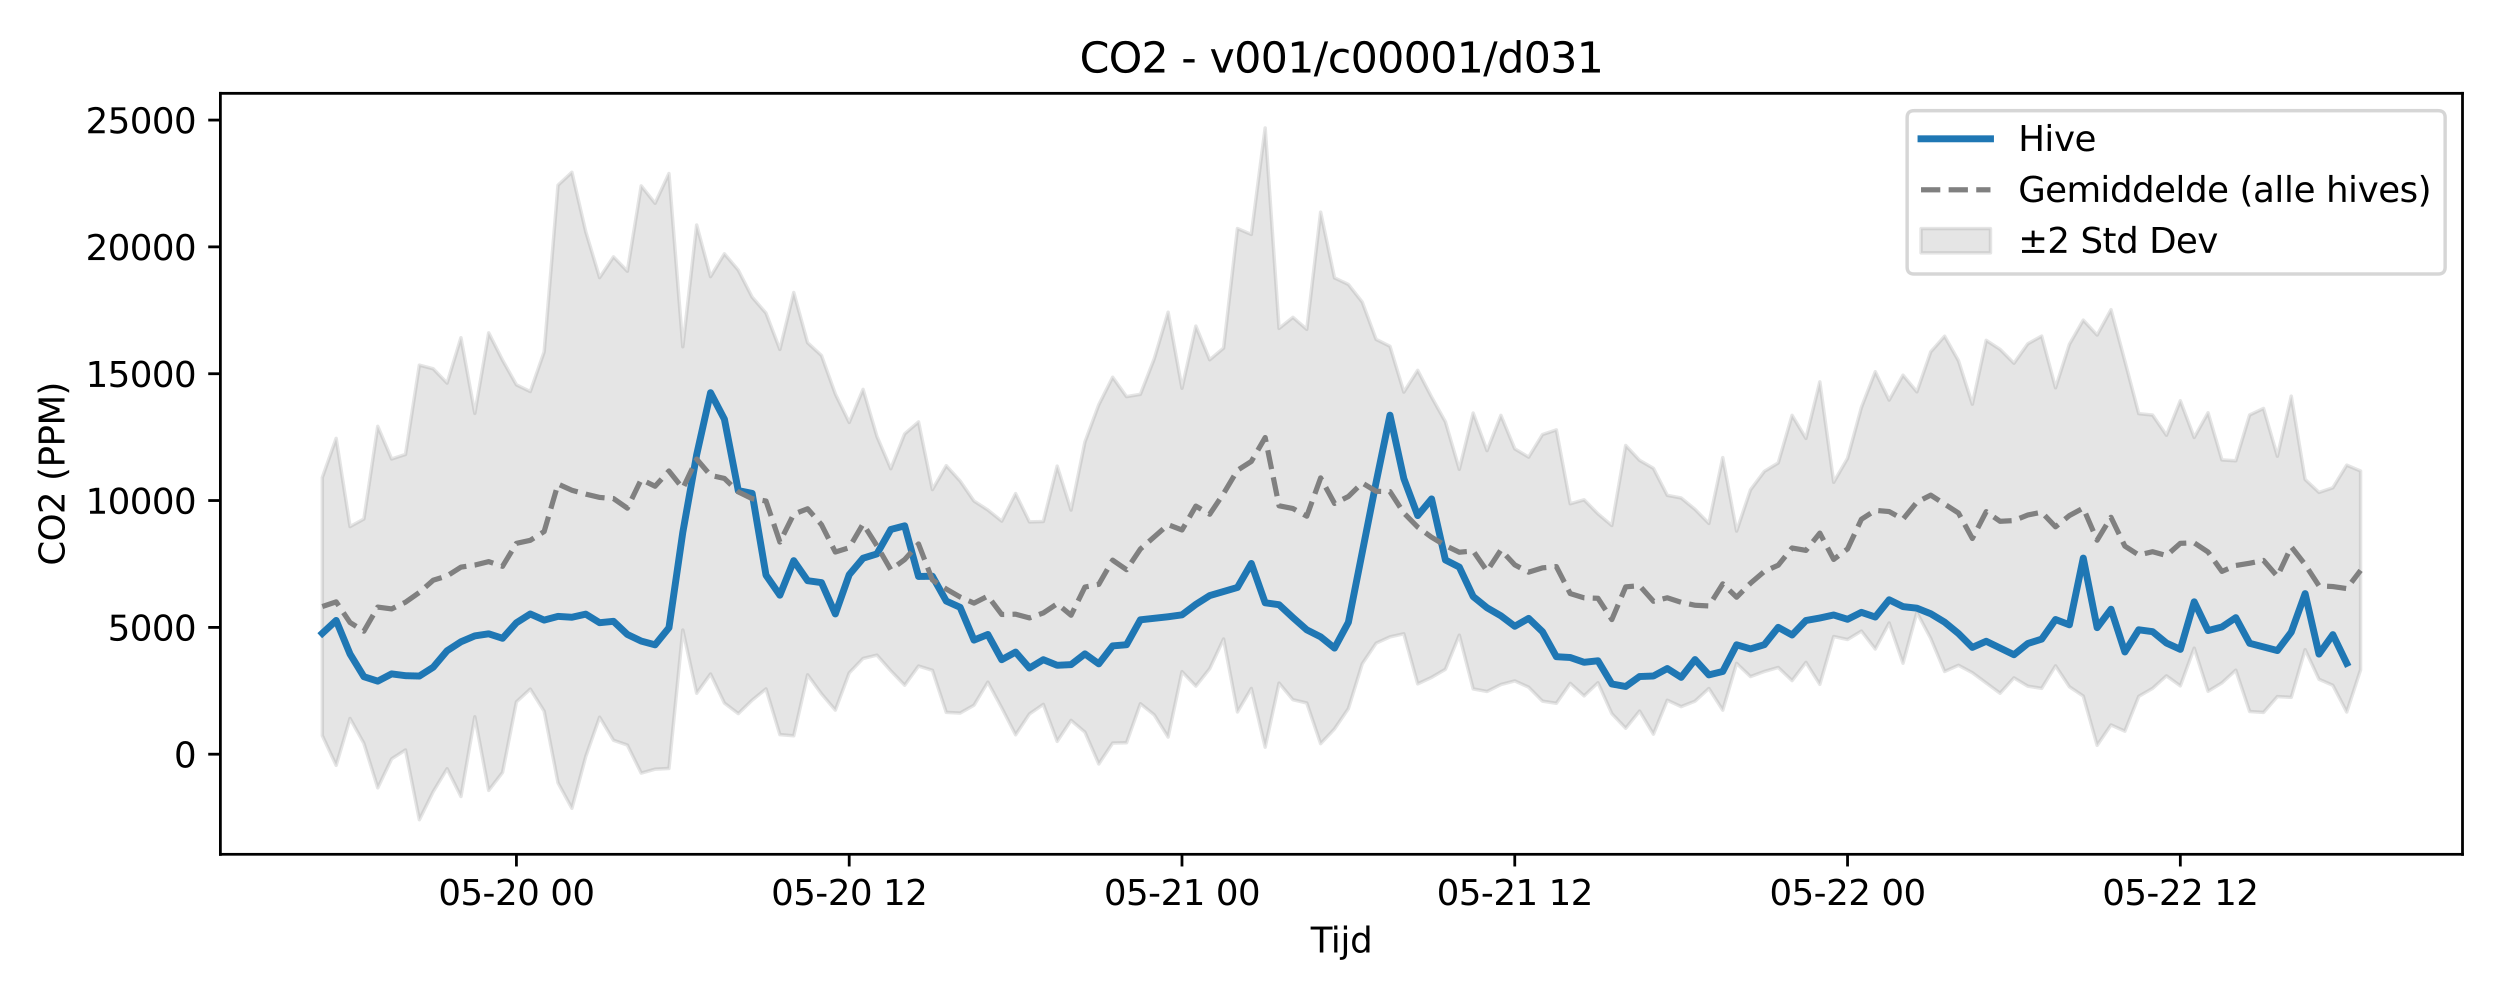 <?xml version="1.0" encoding="utf-8" standalone="no"?>
<!DOCTYPE svg PUBLIC "-//W3C//DTD SVG 1.1//EN"
  "http://www.w3.org/Graphics/SVG/1.1/DTD/svg11.dtd">
<svg xmlns:xlink="http://www.w3.org/1999/xlink" width="720pt" height="288pt" viewBox="0 0 720 288" xmlns="http://www.w3.org/2000/svg" version="1.1">
 <defs>
  <style type="text/css">*{stroke-linejoin: round; stroke-linecap: butt}</style>
 </defs>
 <g id="figure_1">
  <g id="patch_1">
   <path d="M 0 288 
L 720 288 
L 720 0 
L 0 0 
z
" style="fill: #ffffff"/>
  </g>
  <g id="axes_1">
   <g id="patch_2">
    <path d="M 63.47 246.04 
L 709.2 246.04 
L 709.2 26.88 
L 63.47 26.88 
z
" style="fill: #ffffff"/>
   </g>
   <g id="FillBetweenPolyCollection_1">
    <defs>
     <path id="mb265cbba11" d="M 92.821 -150.473 
L 92.821 -76.164 
L 96.815 -67.581 
L 100.808 -81.087 
L 104.802 -73.909 
L 108.795 -61.094 
L 112.788 -69.449 
L 116.782 -72.015 
L 120.775 -51.922 
L 124.768 -60.007 
L 128.762 -66.601 
L 132.755 -58.593 
L 136.749 -81.572 
L 140.742 -60.356 
L 144.735 -65.531 
L 148.729 -85.868 
L 152.722 -89.541 
L 156.715 -83.178 
L 160.709 -62.541 
L 164.702 -55.208 
L 168.696 -70.129 
L 172.689 -81.447 
L 176.682 -74.806 
L 180.676 -73.417 
L 184.669 -65.348 
L 188.663 -66.472 
L 192.656 -66.68 
L 196.649 -106.562 
L 200.643 -88.341 
L 204.636 -93.891 
L 208.629 -85.511 
L 212.623 -82.473 
L 216.616 -86.34 
L 220.61 -89.598 
L 224.603 -76.428 
L 228.596 -76.089 
L 232.59 -93.656 
L 236.583 -88.179 
L 240.577 -83.486 
L 244.57 -94.196 
L 248.563 -98.364 
L 252.557 -99.318 
L 256.55 -94.811 
L 260.543 -90.655 
L 264.537 -96.177 
L 268.53 -94.948 
L 272.524 -82.833 
L 276.517 -82.635 
L 280.51 -84.902 
L 284.504 -91.534 
L 288.497 -84.144 
L 292.491 -76.373 
L 296.484 -82.382 
L 300.477 -85.145 
L 304.471 -74.478 
L 308.464 -80.532 
L 312.457 -77.148 
L 316.451 -67.971 
L 320.444 -73.996 
L 324.438 -74.087 
L 328.431 -85.327 
L 332.424 -82.117 
L 336.418 -75.716 
L 340.411 -94.561 
L 344.404 -90.396 
L 348.398 -95.426 
L 352.391 -103.976 
L 356.385 -82.947 
L 360.378 -89.729 
L 364.371 -72.811 
L 368.365 -91.271 
L 372.358 -86.48 
L 376.352 -85.539 
L 380.345 -73.82 
L 384.338 -78.064 
L 388.332 -83.926 
L 392.325 -96.824 
L 396.318 -102.758 
L 400.312 -104.578 
L 404.305 -105.465 
L 408.299 -91.041 
L 412.292 -92.908 
L 416.285 -95.242 
L 420.279 -105.082 
L 424.272 -89.593 
L 428.266 -88.852 
L 432.259 -90.853 
L 436.252 -91.895 
L 440.246 -90.087 
L 444.239 -86.063 
L 448.232 -85.452 
L 452.226 -91.189 
L 456.219 -87.582 
L 460.213 -91.37 
L 464.206 -82.476 
L 468.199 -78.259 
L 472.193 -83.213 
L 476.186 -76.554 
L 480.179 -86.334 
L 484.173 -84.487 
L 488.166 -86.065 
L 492.16 -89.721 
L 496.153 -83.474 
L 500.146 -96.952 
L 504.14 -93.138 
L 508.133 -94.615 
L 512.127 -95.767 
L 516.12 -91.976 
L 520.113 -97.231 
L 524.107 -90.899 
L 528.1 -104.672 
L 532.093 -103.823 
L 536.087 -106.251 
L 540.08 -101.085 
L 544.074 -108.582 
L 548.067 -96.988 
L 552.06 -111.623 
L 556.054 -104.138 
L 560.047 -94.609 
L 564.041 -96.402 
L 568.034 -94.257 
L 572.027 -91.295 
L 576.021 -88.343 
L 580.014 -92.771 
L 584.007 -90.38 
L 588.001 -89.755 
L 591.994 -96.246 
L 595.988 -90.213 
L 599.981 -87.528 
L 603.974 -73.343 
L 607.968 -79.216 
L 611.961 -77.424 
L 615.955 -87.443 
L 619.948 -89.751 
L 623.941 -93.354 
L 627.935 -90.461 
L 631.928 -101.332 
L 635.921 -88.903 
L 639.915 -91.326 
L 643.908 -94.995 
L 647.902 -83.086 
L 651.895 -82.822 
L 655.888 -87.386 
L 659.882 -87.164 
L 663.875 -100.9 
L 667.868 -92.368 
L 671.862 -90.628 
L 675.855 -82.944 
L 679.849 -95.099 
L 679.849 -152.35 
L 679.849 -152.35 
L 675.855 -154.041 
L 671.862 -147.522 
L 667.868 -146.192 
L 663.875 -149.923 
L 659.882 -173.918 
L 655.888 -156.601 
L 651.895 -170.371 
L 647.902 -168.495 
L 643.908 -155.294 
L 639.915 -155.55 
L 635.921 -169.126 
L 631.928 -162 
L 627.935 -172.583 
L 623.941 -162.648 
L 619.948 -168.463 
L 615.955 -168.872 
L 611.961 -184.018 
L 607.968 -198.82 
L 603.974 -191.505 
L 599.981 -195.808 
L 595.988 -188.827 
L 591.994 -176.311 
L 588.001 -191.214 
L 584.007 -188.987 
L 580.014 -183.379 
L 576.021 -187.385 
L 572.027 -189.983 
L 568.034 -171.586 
L 564.041 -184.105 
L 560.047 -191.173 
L 556.054 -186.665 
L 552.06 -175.152 
L 548.067 -179.957 
L 544.074 -172.771 
L 540.08 -180.949 
L 536.087 -170.659 
L 532.093 -156.006 
L 528.1 -149.096 
L 524.107 -178.03 
L 520.113 -161.745 
L 516.12 -168.382 
L 512.127 -154.678 
L 508.133 -152.253 
L 504.14 -146.917 
L 500.146 -135.044 
L 496.153 -156.221 
L 492.16 -137.25 
L 488.166 -141.31 
L 484.173 -144.585 
L 480.179 -145.337 
L 476.186 -153.119 
L 472.193 -155.438 
L 468.199 -159.706 
L 464.206 -136.651 
L 460.213 -140.023 
L 456.219 -144.064 
L 452.226 -142.917 
L 448.232 -164.194 
L 444.239 -162.847 
L 440.246 -156.348 
L 436.252 -158.743 
L 432.259 -168.38 
L 428.266 -158.223 
L 424.272 -169.051 
L 420.279 -152.83 
L 416.285 -166.508 
L 412.292 -173.663 
L 408.299 -181.344 
L 404.305 -175.07 
L 400.312 -188.27 
L 396.318 -190.257 
L 392.325 -200.997 
L 388.332 -206.087 
L 384.338 -207.968 
L 380.345 -226.905 
L 376.352 -193.142 
L 372.358 -196.616 
L 368.365 -193.403 
L 364.371 -251.158 
L 360.378 -220.485 
L 356.385 -222.19 
L 352.391 -187.751 
L 348.398 -184.381 
L 344.404 -194.09 
L 340.411 -176.171 
L 336.418 -198.084 
L 332.424 -184.673 
L 328.431 -174.437 
L 324.438 -173.773 
L 320.444 -179.361 
L 316.451 -171.44 
L 312.457 -160.708 
L 308.464 -141.087 
L 304.471 -153.766 
L 300.477 -137.804 
L 296.484 -137.699 
L 292.491 -145.844 
L 288.497 -137.918 
L 284.504 -141.122 
L 280.51 -143.702 
L 276.517 -149.465 
L 272.524 -153.881 
L 268.53 -147.001 
L 264.537 -166.499 
L 260.543 -163.046 
L 256.55 -152.999 
L 252.557 -162.313 
L 248.563 -175.866 
L 244.57 -166.333 
L 240.577 -174.541 
L 236.583 -185.61 
L 232.59 -189.29 
L 228.596 -203.765 
L 224.603 -187.356 
L 220.61 -197.812 
L 216.616 -202.427 
L 212.623 -210.209 
L 208.629 -214.903 
L 204.636 -208.321 
L 200.643 -223.208 
L 196.649 -188.123 
L 192.656 -238.031 
L 188.663 -229.453 
L 184.669 -234.466 
L 180.676 -209.884 
L 176.682 -214.028 
L 172.689 -208.036 
L 168.696 -221.268 
L 164.702 -238.397 
L 160.709 -234.667 
L 156.715 -186.665 
L 152.722 -175.232 
L 148.729 -177.168 
L 144.735 -184.267 
L 140.742 -192.148 
L 136.749 -168.948 
L 132.755 -190.741 
L 128.762 -177.665 
L 124.768 -181.794 
L 120.775 -182.842 
L 116.782 -157.124 
L 112.788 -155.814 
L 108.795 -165.223 
L 104.802 -138.535 
L 100.808 -136.335 
L 96.815 -161.749 
L 92.821 -150.473 
z
" style="stroke: #808080; stroke-opacity: 0.2"/>
    </defs>
    <g clip-path="url(#p61ff53fe12)">
     <use xlink:href="#mb265cbba11" x="0" y="288" style="fill: #808080; fill-opacity: 0.2; stroke: #808080; stroke-opacity: 0.2"/>
    </g>
   </g>
   <g id="matplotlib.axis_1">
    <g id="xtick_1">
     <g id="line2d_1">
      <defs>
       <path id="m02ca66780a" d="M 0 0 
L 0 3.5 
" style="stroke: #000000; stroke-width: 0.8"/>
      </defs>
      <g>
       <use xlink:href="#m02ca66780a" x="148.729" y="246.04" style="stroke: #000000; stroke-width: 0.8"/>
      </g>
     </g>
     <g id="text_1">
      <!-- 05-20 00 -->
      <g transform="translate(126.248 260.638) scale(0.1 -0.1)">
       <defs>
        <path id="DejaVuSans-30" d="M 2034 4250 
Q 1547 4250 1301 3770 
Q 1056 3291 1056 2328 
Q 1056 1369 1301 889 
Q 1547 409 2034 409 
Q 2525 409 2770 889 
Q 3016 1369 3016 2328 
Q 3016 3291 2770 3770 
Q 2525 4250 2034 4250 
z
M 2034 4750 
Q 2819 4750 3233 4129 
Q 3647 3509 3647 2328 
Q 3647 1150 3233 529 
Q 2819 -91 2034 -91 
Q 1250 -91 836 529 
Q 422 1150 422 2328 
Q 422 3509 836 4129 
Q 1250 4750 2034 4750 
z
" transform="scale(0.016)"/>
        <path id="DejaVuSans-35" d="M 691 4666 
L 3169 4666 
L 3169 4134 
L 1269 4134 
L 1269 2991 
Q 1406 3038 1543 3061 
Q 1681 3084 1819 3084 
Q 2600 3084 3056 2656 
Q 3513 2228 3513 1497 
Q 3513 744 3044 326 
Q 2575 -91 1722 -91 
Q 1428 -91 1123 -41 
Q 819 9 494 109 
L 494 744 
Q 775 591 1075 516 
Q 1375 441 1709 441 
Q 2250 441 2565 725 
Q 2881 1009 2881 1497 
Q 2881 1984 2565 2268 
Q 2250 2553 1709 2553 
Q 1456 2553 1204 2497 
Q 953 2441 691 2322 
L 691 4666 
z
" transform="scale(0.016)"/>
        <path id="DejaVuSans-2d" d="M 313 2009 
L 1997 2009 
L 1997 1497 
L 313 1497 
L 313 2009 
z
" transform="scale(0.016)"/>
        <path id="DejaVuSans-32" d="M 1228 531 
L 3431 531 
L 3431 0 
L 469 0 
L 469 531 
Q 828 903 1448 1529 
Q 2069 2156 2228 2338 
Q 2531 2678 2651 2914 
Q 2772 3150 2772 3378 
Q 2772 3750 2511 3984 
Q 2250 4219 1831 4219 
Q 1534 4219 1204 4116 
Q 875 4013 500 3803 
L 500 4441 
Q 881 4594 1212 4672 
Q 1544 4750 1819 4750 
Q 2544 4750 2975 4387 
Q 3406 4025 3406 3419 
Q 3406 3131 3298 2873 
Q 3191 2616 2906 2266 
Q 2828 2175 2409 1742 
Q 1991 1309 1228 531 
z
" transform="scale(0.016)"/>
        <path id="DejaVuSans-20" transform="scale(0.016)"/>
       </defs>
       <use xlink:href="#DejaVuSans-30"/>
       <use xlink:href="#DejaVuSans-35" transform="translate(63.623 0)"/>
       <use xlink:href="#DejaVuSans-2d" transform="translate(127.246 0)"/>
       <use xlink:href="#DejaVuSans-32" transform="translate(163.33 0)"/>
       <use xlink:href="#DejaVuSans-30" transform="translate(226.953 0)"/>
       <use xlink:href="#DejaVuSans-20" transform="translate(290.576 0)"/>
       <use xlink:href="#DejaVuSans-30" transform="translate(322.363 0)"/>
       <use xlink:href="#DejaVuSans-30" transform="translate(385.986 0)"/>
      </g>
     </g>
    </g>
    <g id="xtick_2">
     <g id="line2d_2">
      <g>
       <use xlink:href="#m02ca66780a" x="244.57" y="246.04" style="stroke: #000000; stroke-width: 0.8"/>
      </g>
     </g>
     <g id="text_2">
      <!-- 05-20 12 -->
      <g transform="translate(222.089 260.638) scale(0.1 -0.1)">
       <defs>
        <path id="DejaVuSans-31" d="M 794 531 
L 1825 531 
L 1825 4091 
L 703 3866 
L 703 4441 
L 1819 4666 
L 2450 4666 
L 2450 531 
L 3481 531 
L 3481 0 
L 794 0 
L 794 531 
z
" transform="scale(0.016)"/>
       </defs>
       <use xlink:href="#DejaVuSans-30"/>
       <use xlink:href="#DejaVuSans-35" transform="translate(63.623 0)"/>
       <use xlink:href="#DejaVuSans-2d" transform="translate(127.246 0)"/>
       <use xlink:href="#DejaVuSans-32" transform="translate(163.33 0)"/>
       <use xlink:href="#DejaVuSans-30" transform="translate(226.953 0)"/>
       <use xlink:href="#DejaVuSans-20" transform="translate(290.576 0)"/>
       <use xlink:href="#DejaVuSans-31" transform="translate(322.363 0)"/>
       <use xlink:href="#DejaVuSans-32" transform="translate(385.986 0)"/>
      </g>
     </g>
    </g>
    <g id="xtick_3">
     <g id="line2d_3">
      <g>
       <use xlink:href="#m02ca66780a" x="340.411" y="246.04" style="stroke: #000000; stroke-width: 0.8"/>
      </g>
     </g>
     <g id="text_3">
      <!-- 05-21 00 -->
      <g transform="translate(317.931 260.638) scale(0.1 -0.1)">
       <use xlink:href="#DejaVuSans-30"/>
       <use xlink:href="#DejaVuSans-35" transform="translate(63.623 0)"/>
       <use xlink:href="#DejaVuSans-2d" transform="translate(127.246 0)"/>
       <use xlink:href="#DejaVuSans-32" transform="translate(163.33 0)"/>
       <use xlink:href="#DejaVuSans-31" transform="translate(226.953 0)"/>
       <use xlink:href="#DejaVuSans-20" transform="translate(290.576 0)"/>
       <use xlink:href="#DejaVuSans-30" transform="translate(322.363 0)"/>
       <use xlink:href="#DejaVuSans-30" transform="translate(385.986 0)"/>
      </g>
     </g>
    </g>
    <g id="xtick_4">
     <g id="line2d_4">
      <g>
       <use xlink:href="#m02ca66780a" x="436.252" y="246.04" style="stroke: #000000; stroke-width: 0.8"/>
      </g>
     </g>
     <g id="text_4">
      <!-- 05-21 12 -->
      <g transform="translate(413.772 260.638) scale(0.1 -0.1)">
       <use xlink:href="#DejaVuSans-30"/>
       <use xlink:href="#DejaVuSans-35" transform="translate(63.623 0)"/>
       <use xlink:href="#DejaVuSans-2d" transform="translate(127.246 0)"/>
       <use xlink:href="#DejaVuSans-32" transform="translate(163.33 0)"/>
       <use xlink:href="#DejaVuSans-31" transform="translate(226.953 0)"/>
       <use xlink:href="#DejaVuSans-20" transform="translate(290.576 0)"/>
       <use xlink:href="#DejaVuSans-31" transform="translate(322.363 0)"/>
       <use xlink:href="#DejaVuSans-32" transform="translate(385.986 0)"/>
      </g>
     </g>
    </g>
    <g id="xtick_5">
     <g id="line2d_5">
      <g>
       <use xlink:href="#m02ca66780a" x="532.093" y="246.04" style="stroke: #000000; stroke-width: 0.8"/>
      </g>
     </g>
     <g id="text_5">
      <!-- 05-22 00 -->
      <g transform="translate(509.613 260.638) scale(0.1 -0.1)">
       <use xlink:href="#DejaVuSans-30"/>
       <use xlink:href="#DejaVuSans-35" transform="translate(63.623 0)"/>
       <use xlink:href="#DejaVuSans-2d" transform="translate(127.246 0)"/>
       <use xlink:href="#DejaVuSans-32" transform="translate(163.33 0)"/>
       <use xlink:href="#DejaVuSans-32" transform="translate(226.953 0)"/>
       <use xlink:href="#DejaVuSans-20" transform="translate(290.576 0)"/>
       <use xlink:href="#DejaVuSans-30" transform="translate(322.363 0)"/>
       <use xlink:href="#DejaVuSans-30" transform="translate(385.986 0)"/>
      </g>
     </g>
    </g>
    <g id="xtick_6">
     <g id="line2d_6">
      <g>
       <use xlink:href="#m02ca66780a" x="627.935" y="246.04" style="stroke: #000000; stroke-width: 0.8"/>
      </g>
     </g>
     <g id="text_6">
      <!-- 05-22 12 -->
      <g transform="translate(605.454 260.638) scale(0.1 -0.1)">
       <use xlink:href="#DejaVuSans-30"/>
       <use xlink:href="#DejaVuSans-35" transform="translate(63.623 0)"/>
       <use xlink:href="#DejaVuSans-2d" transform="translate(127.246 0)"/>
       <use xlink:href="#DejaVuSans-32" transform="translate(163.33 0)"/>
       <use xlink:href="#DejaVuSans-32" transform="translate(226.953 0)"/>
       <use xlink:href="#DejaVuSans-20" transform="translate(290.576 0)"/>
       <use xlink:href="#DejaVuSans-31" transform="translate(322.363 0)"/>
       <use xlink:href="#DejaVuSans-32" transform="translate(385.986 0)"/>
      </g>
     </g>
    </g>
    <g id="text_7">
     <!-- Tijd -->
     <g transform="translate(377.485 274.317) scale(0.1 -0.1)">
      <defs>
       <path id="DejaVuSans-54" d="M -19 4666 
L 3928 4666 
L 3928 4134 
L 2272 4134 
L 2272 0 
L 1638 0 
L 1638 4134 
L -19 4134 
L -19 4666 
z
" transform="scale(0.016)"/>
       <path id="DejaVuSans-69" d="M 603 3500 
L 1178 3500 
L 1178 0 
L 603 0 
L 603 3500 
z
M 603 4863 
L 1178 4863 
L 1178 4134 
L 603 4134 
L 603 4863 
z
" transform="scale(0.016)"/>
       <path id="DejaVuSans-6a" d="M 603 3500 
L 1178 3500 
L 1178 -63 
Q 1178 -731 923 -1031 
Q 669 -1331 103 -1331 
L -116 -1331 
L -116 -844 
L 38 -844 
Q 366 -844 484 -692 
Q 603 -541 603 -63 
L 603 3500 
z
M 603 4863 
L 1178 4863 
L 1178 4134 
L 603 4134 
L 603 4863 
z
" transform="scale(0.016)"/>
       <path id="DejaVuSans-64" d="M 2906 2969 
L 2906 4863 
L 3481 4863 
L 3481 0 
L 2906 0 
L 2906 525 
Q 2725 213 2448 61 
Q 2172 -91 1784 -91 
Q 1150 -91 751 415 
Q 353 922 353 1747 
Q 353 2572 751 3078 
Q 1150 3584 1784 3584 
Q 2172 3584 2448 3432 
Q 2725 3281 2906 2969 
z
M 947 1747 
Q 947 1113 1208 752 
Q 1469 391 1925 391 
Q 2381 391 2643 752 
Q 2906 1113 2906 1747 
Q 2906 2381 2643 2742 
Q 2381 3103 1925 3103 
Q 1469 3103 1208 2742 
Q 947 2381 947 1747 
z
" transform="scale(0.016)"/>
      </defs>
      <use xlink:href="#DejaVuSans-54"/>
      <use xlink:href="#DejaVuSans-69" transform="translate(57.959 0)"/>
      <use xlink:href="#DejaVuSans-6a" transform="translate(85.742 0)"/>
      <use xlink:href="#DejaVuSans-64" transform="translate(113.525 0)"/>
     </g>
    </g>
   </g>
   <g id="matplotlib.axis_2">
    <g id="ytick_1">
     <g id="line2d_7">
      <defs>
       <path id="m0c801e5a82" d="M 0 0 
L -3.5 0 
" style="stroke: #000000; stroke-width: 0.8"/>
      </defs>
      <g>
       <use xlink:href="#m0c801e5a82" x="63.47" y="217.214" style="stroke: #000000; stroke-width: 0.8"/>
      </g>
     </g>
     <g id="text_8">
      <!-- 0 -->
      <g transform="translate(50.108 221.013) scale(0.1 -0.1)">
       <use xlink:href="#DejaVuSans-30"/>
      </g>
     </g>
    </g>
    <g id="ytick_2">
     <g id="line2d_8">
      <g>
       <use xlink:href="#m0c801e5a82" x="63.47" y="180.685" style="stroke: #000000; stroke-width: 0.8"/>
      </g>
     </g>
     <g id="text_9">
      <!-- 5000 -->
      <g transform="translate(31.02 184.485) scale(0.1 -0.1)">
       <use xlink:href="#DejaVuSans-35"/>
       <use xlink:href="#DejaVuSans-30" transform="translate(63.623 0)"/>
       <use xlink:href="#DejaVuSans-30" transform="translate(127.246 0)"/>
       <use xlink:href="#DejaVuSans-30" transform="translate(190.869 0)"/>
      </g>
     </g>
    </g>
    <g id="ytick_3">
     <g id="line2d_9">
      <g>
       <use xlink:href="#m0c801e5a82" x="63.47" y="144.157" style="stroke: #000000; stroke-width: 0.8"/>
      </g>
     </g>
     <g id="text_10">
      <!-- 10000 -->
      <g transform="translate(24.657 147.956) scale(0.1 -0.1)">
       <use xlink:href="#DejaVuSans-31"/>
       <use xlink:href="#DejaVuSans-30" transform="translate(63.623 0)"/>
       <use xlink:href="#DejaVuSans-30" transform="translate(127.246 0)"/>
       <use xlink:href="#DejaVuSans-30" transform="translate(190.869 0)"/>
       <use xlink:href="#DejaVuSans-30" transform="translate(254.492 0)"/>
      </g>
     </g>
    </g>
    <g id="ytick_4">
     <g id="line2d_10">
      <g>
       <use xlink:href="#m0c801e5a82" x="63.47" y="107.629" style="stroke: #000000; stroke-width: 0.8"/>
      </g>
     </g>
     <g id="text_11">
      <!-- 15000 -->
      <g transform="translate(24.657 111.428) scale(0.1 -0.1)">
       <use xlink:href="#DejaVuSans-31"/>
       <use xlink:href="#DejaVuSans-35" transform="translate(63.623 0)"/>
       <use xlink:href="#DejaVuSans-30" transform="translate(127.246 0)"/>
       <use xlink:href="#DejaVuSans-30" transform="translate(190.869 0)"/>
       <use xlink:href="#DejaVuSans-30" transform="translate(254.492 0)"/>
      </g>
     </g>
    </g>
    <g id="ytick_5">
     <g id="line2d_11">
      <g>
       <use xlink:href="#m0c801e5a82" x="63.47" y="71.101" style="stroke: #000000; stroke-width: 0.8"/>
      </g>
     </g>
     <g id="text_12">
      <!-- 20000 -->
      <g transform="translate(24.657 74.9) scale(0.1 -0.1)">
       <use xlink:href="#DejaVuSans-32"/>
       <use xlink:href="#DejaVuSans-30" transform="translate(63.623 0)"/>
       <use xlink:href="#DejaVuSans-30" transform="translate(127.246 0)"/>
       <use xlink:href="#DejaVuSans-30" transform="translate(190.869 0)"/>
       <use xlink:href="#DejaVuSans-30" transform="translate(254.492 0)"/>
      </g>
     </g>
    </g>
    <g id="ytick_6">
     <g id="line2d_12">
      <g>
       <use xlink:href="#m0c801e5a82" x="63.47" y="34.573" style="stroke: #000000; stroke-width: 0.8"/>
      </g>
     </g>
     <g id="text_13">
      <!-- 25000 -->
      <g transform="translate(24.657 38.372) scale(0.1 -0.1)">
       <use xlink:href="#DejaVuSans-32"/>
       <use xlink:href="#DejaVuSans-35" transform="translate(63.623 0)"/>
       <use xlink:href="#DejaVuSans-30" transform="translate(127.246 0)"/>
       <use xlink:href="#DejaVuSans-30" transform="translate(190.869 0)"/>
       <use xlink:href="#DejaVuSans-30" transform="translate(254.492 0)"/>
      </g>
     </g>
    </g>
    <g id="text_14">
     <!-- CO2 (PPM) -->
     <g transform="translate(18.578 162.903) rotate(-90) scale(0.1 -0.1)">
      <defs>
       <path id="DejaVuSans-43" d="M 4122 4306 
L 4122 3641 
Q 3803 3938 3442 4084 
Q 3081 4231 2675 4231 
Q 1875 4231 1450 3742 
Q 1025 3253 1025 2328 
Q 1025 1406 1450 917 
Q 1875 428 2675 428 
Q 3081 428 3442 575 
Q 3803 722 4122 1019 
L 4122 359 
Q 3791 134 3420 21 
Q 3050 -91 2638 -91 
Q 1578 -91 968 557 
Q 359 1206 359 2328 
Q 359 3453 968 4101 
Q 1578 4750 2638 4750 
Q 3056 4750 3426 4639 
Q 3797 4528 4122 4306 
z
" transform="scale(0.016)"/>
       <path id="DejaVuSans-4f" d="M 2522 4238 
Q 1834 4238 1429 3725 
Q 1025 3213 1025 2328 
Q 1025 1447 1429 934 
Q 1834 422 2522 422 
Q 3209 422 3611 934 
Q 4013 1447 4013 2328 
Q 4013 3213 3611 3725 
Q 3209 4238 2522 4238 
z
M 2522 4750 
Q 3503 4750 4090 4092 
Q 4678 3434 4678 2328 
Q 4678 1225 4090 567 
Q 3503 -91 2522 -91 
Q 1538 -91 948 565 
Q 359 1222 359 2328 
Q 359 3434 948 4092 
Q 1538 4750 2522 4750 
z
" transform="scale(0.016)"/>
       <path id="DejaVuSans-28" d="M 1984 4856 
Q 1566 4138 1362 3434 
Q 1159 2731 1159 2009 
Q 1159 1288 1364 580 
Q 1569 -128 1984 -844 
L 1484 -844 
Q 1016 -109 783 600 
Q 550 1309 550 2009 
Q 550 2706 781 3412 
Q 1013 4119 1484 4856 
L 1984 4856 
z
" transform="scale(0.016)"/>
       <path id="DejaVuSans-50" d="M 1259 4147 
L 1259 2394 
L 2053 2394 
Q 2494 2394 2734 2622 
Q 2975 2850 2975 3272 
Q 2975 3691 2734 3919 
Q 2494 4147 2053 4147 
L 1259 4147 
z
M 628 4666 
L 2053 4666 
Q 2838 4666 3239 4311 
Q 3641 3956 3641 3272 
Q 3641 2581 3239 2228 
Q 2838 1875 2053 1875 
L 1259 1875 
L 1259 0 
L 628 0 
L 628 4666 
z
" transform="scale(0.016)"/>
       <path id="DejaVuSans-4d" d="M 628 4666 
L 1569 4666 
L 2759 1491 
L 3956 4666 
L 4897 4666 
L 4897 0 
L 4281 0 
L 4281 4097 
L 3078 897 
L 2444 897 
L 1241 4097 
L 1241 0 
L 628 0 
L 628 4666 
z
" transform="scale(0.016)"/>
       <path id="DejaVuSans-29" d="M 513 4856 
L 1013 4856 
Q 1481 4119 1714 3412 
Q 1947 2706 1947 2009 
Q 1947 1309 1714 600 
Q 1481 -109 1013 -844 
L 513 -844 
Q 928 -128 1133 580 
Q 1338 1288 1338 2009 
Q 1338 2731 1133 3434 
Q 928 4138 513 4856 
z
" transform="scale(0.016)"/>
      </defs>
      <use xlink:href="#DejaVuSans-43"/>
      <use xlink:href="#DejaVuSans-4f" transform="translate(69.824 0)"/>
      <use xlink:href="#DejaVuSans-32" transform="translate(148.535 0)"/>
      <use xlink:href="#DejaVuSans-20" transform="translate(212.158 0)"/>
      <use xlink:href="#DejaVuSans-28" transform="translate(243.945 0)"/>
      <use xlink:href="#DejaVuSans-50" transform="translate(282.959 0)"/>
      <use xlink:href="#DejaVuSans-50" transform="translate(343.262 0)"/>
      <use xlink:href="#DejaVuSans-4d" transform="translate(403.564 0)"/>
      <use xlink:href="#DejaVuSans-29" transform="translate(489.844 0)"/>
     </g>
    </g>
   </g>
   <g id="line2d_13">
    <path d="M 92.821 182.402 
L 96.815 178.693 
L 100.808 188.354 
L 104.802 194.892 
L 108.795 196.171 
L 112.788 194.079 
L 116.782 194.598 
L 120.775 194.703 
L 124.768 192.16 
L 128.762 187.421 
L 132.755 184.833 
L 136.749 183.135 
L 140.742 182.536 
L 144.735 183.829 
L 148.729 179.358 
L 152.722 176.826 
L 156.715 178.589 
L 160.709 177.517 
L 164.702 177.77 
L 168.696 176.872 
L 172.689 179.339 
L 176.682 178.939 
L 180.676 182.721 
L 184.669 184.633 
L 188.663 185.712 
L 192.656 180.795 
L 196.649 153.292 
L 200.643 130.953 
L 204.636 113.101 
L 208.629 120.73 
L 212.623 141.293 
L 216.616 142.095 
L 220.61 165.65 
L 224.603 171.412 
L 228.596 161.474 
L 232.59 167.239 
L 236.583 167.793 
L 240.577 176.809 
L 244.57 165.512 
L 248.563 160.765 
L 252.557 159.519 
L 256.55 152.486 
L 260.543 151.439 
L 264.537 166.016 
L 268.53 165.962 
L 272.524 173.109 
L 276.517 174.912 
L 280.51 184.35 
L 284.504 182.726 
L 288.497 189.993 
L 292.491 187.801 
L 296.484 192.399 
L 300.477 189.99 
L 304.471 191.605 
L 308.464 191.41 
L 312.457 188.315 
L 316.451 191.186 
L 320.444 186.016 
L 324.438 185.683 
L 328.431 178.506 
L 336.418 177.627 
L 340.411 177.076 
L 344.404 174.064 
L 348.398 171.529 
L 356.385 169.186 
L 360.378 162.28 
L 364.371 173.604 
L 368.365 174.157 
L 372.358 177.861 
L 376.352 181.392 
L 380.345 183.413 
L 384.338 186.651 
L 388.332 179.236 
L 396.318 138.914 
L 400.312 119.579 
L 404.305 137.838 
L 408.299 148.482 
L 412.292 143.695 
L 416.285 161.277 
L 420.279 163.32 
L 424.272 171.804 
L 428.266 175.041 
L 432.259 177.354 
L 436.252 180.366 
L 440.246 178.097 
L 444.239 181.935 
L 448.232 189.131 
L 452.226 189.36 
L 456.219 190.74 
L 460.213 190.305 
L 464.206 196.984 
L 468.199 197.712 
L 472.193 194.844 
L 476.186 194.69 
L 480.179 192.538 
L 484.173 195.078 
L 488.166 189.96 
L 492.16 194.371 
L 496.153 193.383 
L 500.146 185.702 
L 504.14 186.881 
L 508.133 185.665 
L 512.127 180.678 
L 516.12 182.88 
L 520.113 178.701 
L 524.107 177.987 
L 528.1 177.118 
L 532.093 178.357 
L 536.087 176.353 
L 540.08 177.707 
L 544.074 172.739 
L 548.067 174.705 
L 552.06 175.155 
L 556.054 176.76 
L 560.047 179.178 
L 564.041 182.453 
L 568.034 186.45 
L 572.027 184.687 
L 580.014 188.563 
L 584.007 185.329 
L 588.001 184.068 
L 591.994 178.423 
L 595.988 179.948 
L 599.981 160.734 
L 603.974 180.762 
L 607.968 175.462 
L 611.961 187.765 
L 615.955 181.377 
L 619.948 181.92 
L 623.941 185.2 
L 627.935 187.019 
L 631.928 173.324 
L 635.921 181.606 
L 639.915 180.572 
L 643.908 177.89 
L 647.902 185.273 
L 655.888 187.36 
L 659.882 182.056 
L 663.875 170.967 
L 667.868 188.376 
L 671.862 182.78 
L 675.855 191.038 
L 675.855 191.038 
" clip-path="url(#p61ff53fe12)" style="fill: none; stroke: #1f77b4; stroke-width: 2; stroke-linecap: square"/>
   </g>
   <g id="line2d_14">
    <path d="M 92.821 174.681 
L 96.815 173.335 
L 100.808 179.289 
L 104.802 181.778 
L 108.795 174.842 
L 112.788 175.369 
L 116.782 173.43 
L 120.775 170.618 
L 124.768 167.099 
L 128.762 165.867 
L 132.755 163.333 
L 136.749 162.74 
L 140.742 161.748 
L 144.735 163.101 
L 148.729 156.482 
L 152.722 155.613 
L 156.715 153.078 
L 160.709 139.396 
L 164.702 141.197 
L 168.696 142.301 
L 172.689 143.259 
L 176.682 143.583 
L 180.676 146.35 
L 184.669 138.093 
L 188.663 140.038 
L 192.656 135.645 
L 196.649 140.657 
L 200.643 132.225 
L 204.636 136.894 
L 208.629 137.793 
L 212.623 141.659 
L 216.616 143.617 
L 220.61 144.295 
L 224.603 156.108 
L 228.596 148.073 
L 232.59 146.527 
L 236.583 151.106 
L 240.577 158.986 
L 244.57 157.736 
L 248.563 150.885 
L 252.557 157.184 
L 256.55 164.095 
L 260.543 161.15 
L 264.537 156.662 
L 268.53 167.026 
L 272.524 169.643 
L 276.517 171.95 
L 280.51 173.698 
L 284.504 171.672 
L 288.497 176.969 
L 292.491 176.892 
L 296.484 177.959 
L 300.477 176.525 
L 304.471 173.878 
L 308.464 177.191 
L 312.457 169.072 
L 316.451 168.294 
L 320.444 161.321 
L 324.438 164.07 
L 328.431 158.118 
L 336.418 151.1 
L 340.411 152.634 
L 344.404 145.757 
L 348.398 148.097 
L 352.391 142.136 
L 356.385 135.431 
L 360.378 132.893 
L 364.371 126.015 
L 368.365 145.663 
L 372.358 146.452 
L 376.352 148.66 
L 380.345 137.637 
L 384.338 144.984 
L 388.332 142.993 
L 392.325 139.089 
L 396.318 141.492 
L 400.312 141.576 
L 404.305 147.733 
L 408.299 151.808 
L 412.292 154.714 
L 416.285 157.125 
L 420.279 159.044 
L 424.272 158.678 
L 428.266 164.463 
L 432.259 158.383 
L 436.252 162.681 
L 440.246 164.783 
L 444.239 163.545 
L 448.232 163.177 
L 452.226 170.947 
L 456.219 172.177 
L 460.213 172.304 
L 464.206 178.437 
L 468.199 169.018 
L 472.193 168.675 
L 476.186 173.163 
L 480.179 172.164 
L 484.173 173.464 
L 488.166 174.313 
L 492.16 174.514 
L 496.153 168.152 
L 500.146 172.002 
L 504.14 167.972 
L 508.133 164.566 
L 512.127 162.778 
L 516.12 157.821 
L 520.113 158.512 
L 524.107 153.535 
L 528.1 161.116 
L 532.093 158.086 
L 536.087 149.545 
L 540.08 146.983 
L 544.074 147.323 
L 548.067 149.527 
L 552.06 144.613 
L 556.054 142.599 
L 564.041 147.747 
L 568.034 155.079 
L 572.027 147.361 
L 576.021 150.136 
L 580.014 149.925 
L 584.007 148.317 
L 588.001 147.515 
L 591.994 151.721 
L 595.988 148.48 
L 599.981 146.332 
L 603.974 155.576 
L 607.968 148.982 
L 611.961 157.279 
L 615.955 159.842 
L 619.948 158.893 
L 623.941 159.999 
L 627.935 156.478 
L 631.928 156.334 
L 635.921 158.986 
L 639.915 164.562 
L 643.908 162.856 
L 647.902 162.209 
L 651.895 161.403 
L 655.888 166.006 
L 659.882 157.459 
L 663.875 162.588 
L 667.868 168.72 
L 671.862 168.925 
L 675.855 169.507 
L 679.849 164.276 
L 679.849 164.276 
" clip-path="url(#p61ff53fe12)" style="fill: none; stroke-dasharray: 5.55,2.4; stroke-dashoffset: 0; stroke: #808080; stroke-width: 1.5"/>
   </g>
   <g id="patch_3">
    <path d="M 63.47 246.04 
L 63.47 26.88 
" style="fill: none; stroke: #000000; stroke-width: 0.8; stroke-linejoin: miter; stroke-linecap: square"/>
   </g>
   <g id="patch_4">
    <path d="M 709.2 246.04 
L 709.2 26.88 
" style="fill: none; stroke: #000000; stroke-width: 0.8; stroke-linejoin: miter; stroke-linecap: square"/>
   </g>
   <g id="patch_5">
    <path d="M 63.47 246.04 
L 709.2 246.04 
" style="fill: none; stroke: #000000; stroke-width: 0.8; stroke-linejoin: miter; stroke-linecap: square"/>
   </g>
   <g id="patch_6">
    <path d="M 63.47 26.88 
L 709.2 26.88 
" style="fill: none; stroke: #000000; stroke-width: 0.8; stroke-linejoin: miter; stroke-linecap: square"/>
   </g>
   <g id="text_15">
    <!-- CO2 - v001/c00001/d031 -->
    <g transform="translate(310.932 20.88) scale(0.12 -0.12)">
     <defs>
      <path id="DejaVuSans-76" d="M 191 3500 
L 800 3500 
L 1894 563 
L 2988 3500 
L 3597 3500 
L 2284 0 
L 1503 0 
L 191 3500 
z
" transform="scale(0.016)"/>
      <path id="DejaVuSans-2f" d="M 1625 4666 
L 2156 4666 
L 531 -594 
L 0 -594 
L 1625 4666 
z
" transform="scale(0.016)"/>
      <path id="DejaVuSans-63" d="M 3122 3366 
L 3122 2828 
Q 2878 2963 2633 3030 
Q 2388 3097 2138 3097 
Q 1578 3097 1268 2742 
Q 959 2388 959 1747 
Q 959 1106 1268 751 
Q 1578 397 2138 397 
Q 2388 397 2633 464 
Q 2878 531 3122 666 
L 3122 134 
Q 2881 22 2623 -34 
Q 2366 -91 2075 -91 
Q 1284 -91 818 406 
Q 353 903 353 1747 
Q 353 2603 823 3093 
Q 1294 3584 2113 3584 
Q 2378 3584 2631 3529 
Q 2884 3475 3122 3366 
z
" transform="scale(0.016)"/>
      <path id="DejaVuSans-33" d="M 2597 2516 
Q 3050 2419 3304 2112 
Q 3559 1806 3559 1356 
Q 3559 666 3084 287 
Q 2609 -91 1734 -91 
Q 1441 -91 1130 -33 
Q 819 25 488 141 
L 488 750 
Q 750 597 1062 519 
Q 1375 441 1716 441 
Q 2309 441 2620 675 
Q 2931 909 2931 1356 
Q 2931 1769 2642 2001 
Q 2353 2234 1838 2234 
L 1294 2234 
L 1294 2753 
L 1863 2753 
Q 2328 2753 2575 2939 
Q 2822 3125 2822 3475 
Q 2822 3834 2567 4026 
Q 2313 4219 1838 4219 
Q 1578 4219 1281 4162 
Q 984 4106 628 3988 
L 628 4550 
Q 988 4650 1302 4700 
Q 1616 4750 1894 4750 
Q 2613 4750 3031 4423 
Q 3450 4097 3450 3541 
Q 3450 3153 3228 2886 
Q 3006 2619 2597 2516 
z
" transform="scale(0.016)"/>
     </defs>
     <use xlink:href="#DejaVuSans-43"/>
     <use xlink:href="#DejaVuSans-4f" transform="translate(69.824 0)"/>
     <use xlink:href="#DejaVuSans-32" transform="translate(148.535 0)"/>
     <use xlink:href="#DejaVuSans-20" transform="translate(212.158 0)"/>
     <use xlink:href="#DejaVuSans-2d" transform="translate(243.945 0)"/>
     <use xlink:href="#DejaVuSans-20" transform="translate(280.029 0)"/>
     <use xlink:href="#DejaVuSans-76" transform="translate(311.816 0)"/>
     <use xlink:href="#DejaVuSans-30" transform="translate(370.996 0)"/>
     <use xlink:href="#DejaVuSans-30" transform="translate(434.619 0)"/>
     <use xlink:href="#DejaVuSans-31" transform="translate(498.242 0)"/>
     <use xlink:href="#DejaVuSans-2f" transform="translate(561.865 0)"/>
     <use xlink:href="#DejaVuSans-63" transform="translate(595.557 0)"/>
     <use xlink:href="#DejaVuSans-30" transform="translate(650.537 0)"/>
     <use xlink:href="#DejaVuSans-30" transform="translate(714.16 0)"/>
     <use xlink:href="#DejaVuSans-30" transform="translate(777.783 0)"/>
     <use xlink:href="#DejaVuSans-30" transform="translate(841.406 0)"/>
     <use xlink:href="#DejaVuSans-31" transform="translate(905.029 0)"/>
     <use xlink:href="#DejaVuSans-2f" transform="translate(968.652 0)"/>
     <use xlink:href="#DejaVuSans-64" transform="translate(1002.344 0)"/>
     <use xlink:href="#DejaVuSans-30" transform="translate(1065.82 0)"/>
     <use xlink:href="#DejaVuSans-33" transform="translate(1129.443 0)"/>
     <use xlink:href="#DejaVuSans-31" transform="translate(1193.066 0)"/>
    </g>
   </g>
   <g id="legend_1">
    <g id="patch_7">
     <path d="M 551.256 78.914 
L 702.2 78.914 
Q 704.2 78.914 704.2 76.914 
L 704.2 33.88 
Q 704.2 31.88 702.2 31.88 
L 551.256 31.88 
Q 549.256 31.88 549.256 33.88 
L 549.256 76.914 
Q 549.256 78.914 551.256 78.914 
z
" style="fill: #ffffff; opacity: 0.8; stroke: #cccccc; stroke-linejoin: miter"/>
    </g>
    <g id="line2d_15">
     <path d="M 553.256 39.978 
L 563.256 39.978 
L 573.256 39.978 
" style="fill: none; stroke: #1f77b4; stroke-width: 2; stroke-linecap: square"/>
    </g>
    <g id="text_16">
     <!-- Hive -->
     <g transform="translate(581.256 43.478) scale(0.1 -0.1)">
      <defs>
       <path id="DejaVuSans-48" d="M 628 4666 
L 1259 4666 
L 1259 2753 
L 3553 2753 
L 3553 4666 
L 4184 4666 
L 4184 0 
L 3553 0 
L 3553 2222 
L 1259 2222 
L 1259 0 
L 628 0 
L 628 4666 
z
" transform="scale(0.016)"/>
       <path id="DejaVuSans-65" d="M 3597 1894 
L 3597 1613 
L 953 1613 
Q 991 1019 1311 708 
Q 1631 397 2203 397 
Q 2534 397 2845 478 
Q 3156 559 3463 722 
L 3463 178 
Q 3153 47 2828 -22 
Q 2503 -91 2169 -91 
Q 1331 -91 842 396 
Q 353 884 353 1716 
Q 353 2575 817 3079 
Q 1281 3584 2069 3584 
Q 2775 3584 3186 3129 
Q 3597 2675 3597 1894 
z
M 3022 2063 
Q 3016 2534 2758 2815 
Q 2500 3097 2075 3097 
Q 1594 3097 1305 2825 
Q 1016 2553 972 2059 
L 3022 2063 
z
" transform="scale(0.016)"/>
      </defs>
      <use xlink:href="#DejaVuSans-48"/>
      <use xlink:href="#DejaVuSans-69" transform="translate(75.195 0)"/>
      <use xlink:href="#DejaVuSans-76" transform="translate(102.979 0)"/>
      <use xlink:href="#DejaVuSans-65" transform="translate(162.158 0)"/>
     </g>
    </g>
    <g id="line2d_16">
     <path d="M 553.256 54.657 
L 563.256 54.657 
L 573.256 54.657 
" style="fill: none; stroke-dasharray: 5.55,2.4; stroke-dashoffset: 0; stroke: #808080; stroke-width: 1.5"/>
    </g>
    <g id="text_17">
     <!-- Gemiddelde (alle hives) -->
     <g transform="translate(581.256 58.157) scale(0.1 -0.1)">
      <defs>
       <path id="DejaVuSans-47" d="M 3809 666 
L 3809 1919 
L 2778 1919 
L 2778 2438 
L 4434 2438 
L 4434 434 
Q 4069 175 3628 42 
Q 3188 -91 2688 -91 
Q 1594 -91 976 548 
Q 359 1188 359 2328 
Q 359 3472 976 4111 
Q 1594 4750 2688 4750 
Q 3144 4750 3555 4637 
Q 3966 4525 4313 4306 
L 4313 3634 
Q 3963 3931 3569 4081 
Q 3175 4231 2741 4231 
Q 1884 4231 1454 3753 
Q 1025 3275 1025 2328 
Q 1025 1384 1454 906 
Q 1884 428 2741 428 
Q 3075 428 3337 486 
Q 3600 544 3809 666 
z
" transform="scale(0.016)"/>
       <path id="DejaVuSans-6d" d="M 3328 2828 
Q 3544 3216 3844 3400 
Q 4144 3584 4550 3584 
Q 5097 3584 5394 3201 
Q 5691 2819 5691 2113 
L 5691 0 
L 5113 0 
L 5113 2094 
Q 5113 2597 4934 2840 
Q 4756 3084 4391 3084 
Q 3944 3084 3684 2787 
Q 3425 2491 3425 1978 
L 3425 0 
L 2847 0 
L 2847 2094 
Q 2847 2600 2669 2842 
Q 2491 3084 2119 3084 
Q 1678 3084 1418 2786 
Q 1159 2488 1159 1978 
L 1159 0 
L 581 0 
L 581 3500 
L 1159 3500 
L 1159 2956 
Q 1356 3278 1631 3431 
Q 1906 3584 2284 3584 
Q 2666 3584 2933 3390 
Q 3200 3197 3328 2828 
z
" transform="scale(0.016)"/>
       <path id="DejaVuSans-6c" d="M 603 4863 
L 1178 4863 
L 1178 0 
L 603 0 
L 603 4863 
z
" transform="scale(0.016)"/>
       <path id="DejaVuSans-61" d="M 2194 1759 
Q 1497 1759 1228 1600 
Q 959 1441 959 1056 
Q 959 750 1161 570 
Q 1363 391 1709 391 
Q 2188 391 2477 730 
Q 2766 1069 2766 1631 
L 2766 1759 
L 2194 1759 
z
M 3341 1997 
L 3341 0 
L 2766 0 
L 2766 531 
Q 2569 213 2275 61 
Q 1981 -91 1556 -91 
Q 1019 -91 701 211 
Q 384 513 384 1019 
Q 384 1609 779 1909 
Q 1175 2209 1959 2209 
L 2766 2209 
L 2766 2266 
Q 2766 2663 2505 2880 
Q 2244 3097 1772 3097 
Q 1472 3097 1187 3025 
Q 903 2953 641 2809 
L 641 3341 
Q 956 3463 1253 3523 
Q 1550 3584 1831 3584 
Q 2591 3584 2966 3190 
Q 3341 2797 3341 1997 
z
" transform="scale(0.016)"/>
       <path id="DejaVuSans-68" d="M 3513 2113 
L 3513 0 
L 2938 0 
L 2938 2094 
Q 2938 2591 2744 2837 
Q 2550 3084 2163 3084 
Q 1697 3084 1428 2787 
Q 1159 2491 1159 1978 
L 1159 0 
L 581 0 
L 581 4863 
L 1159 4863 
L 1159 2956 
Q 1366 3272 1645 3428 
Q 1925 3584 2291 3584 
Q 2894 3584 3203 3211 
Q 3513 2838 3513 2113 
z
" transform="scale(0.016)"/>
       <path id="DejaVuSans-73" d="M 2834 3397 
L 2834 2853 
Q 2591 2978 2328 3040 
Q 2066 3103 1784 3103 
Q 1356 3103 1142 2972 
Q 928 2841 928 2578 
Q 928 2378 1081 2264 
Q 1234 2150 1697 2047 
L 1894 2003 
Q 2506 1872 2764 1633 
Q 3022 1394 3022 966 
Q 3022 478 2636 193 
Q 2250 -91 1575 -91 
Q 1294 -91 989 -36 
Q 684 19 347 128 
L 347 722 
Q 666 556 975 473 
Q 1284 391 1588 391 
Q 1994 391 2212 530 
Q 2431 669 2431 922 
Q 2431 1156 2273 1281 
Q 2116 1406 1581 1522 
L 1381 1569 
Q 847 1681 609 1914 
Q 372 2147 372 2553 
Q 372 3047 722 3315 
Q 1072 3584 1716 3584 
Q 2034 3584 2315 3537 
Q 2597 3491 2834 3397 
z
" transform="scale(0.016)"/>
      </defs>
      <use xlink:href="#DejaVuSans-47"/>
      <use xlink:href="#DejaVuSans-65" transform="translate(77.49 0)"/>
      <use xlink:href="#DejaVuSans-6d" transform="translate(139.014 0)"/>
      <use xlink:href="#DejaVuSans-69" transform="translate(236.426 0)"/>
      <use xlink:href="#DejaVuSans-64" transform="translate(264.209 0)"/>
      <use xlink:href="#DejaVuSans-64" transform="translate(327.686 0)"/>
      <use xlink:href="#DejaVuSans-65" transform="translate(391.162 0)"/>
      <use xlink:href="#DejaVuSans-6c" transform="translate(452.686 0)"/>
      <use xlink:href="#DejaVuSans-64" transform="translate(480.469 0)"/>
      <use xlink:href="#DejaVuSans-65" transform="translate(543.945 0)"/>
      <use xlink:href="#DejaVuSans-20" transform="translate(605.469 0)"/>
      <use xlink:href="#DejaVuSans-28" transform="translate(637.256 0)"/>
      <use xlink:href="#DejaVuSans-61" transform="translate(676.27 0)"/>
      <use xlink:href="#DejaVuSans-6c" transform="translate(737.549 0)"/>
      <use xlink:href="#DejaVuSans-6c" transform="translate(765.332 0)"/>
      <use xlink:href="#DejaVuSans-65" transform="translate(793.115 0)"/>
      <use xlink:href="#DejaVuSans-20" transform="translate(854.639 0)"/>
      <use xlink:href="#DejaVuSans-68" transform="translate(886.426 0)"/>
      <use xlink:href="#DejaVuSans-69" transform="translate(949.805 0)"/>
      <use xlink:href="#DejaVuSans-76" transform="translate(977.588 0)"/>
      <use xlink:href="#DejaVuSans-65" transform="translate(1036.768 0)"/>
      <use xlink:href="#DejaVuSans-73" transform="translate(1098.291 0)"/>
      <use xlink:href="#DejaVuSans-29" transform="translate(1150.391 0)"/>
     </g>
    </g>
    <g id="patch_8">
     <path d="M 553.256 72.835 
L 573.256 72.835 
L 573.256 65.835 
L 553.256 65.835 
z
" style="fill: #808080; fill-opacity: 0.2; stroke: #808080; stroke-opacity: 0.2; stroke-linejoin: miter"/>
    </g>
    <g id="text_18">
     <!-- ±2 Std Dev -->
     <g transform="translate(581.256 72.835) scale(0.1 -0.1)">
      <defs>
       <path id="DejaVuSans-b1" d="M 2944 4013 
L 2944 2803 
L 4684 2803 
L 4684 2272 
L 2944 2272 
L 2944 1063 
L 2419 1063 
L 2419 2272 
L 678 2272 
L 678 2803 
L 2419 2803 
L 2419 4013 
L 2944 4013 
z
M 678 531 
L 4684 531 
L 4684 0 
L 678 0 
L 678 531 
z
" transform="scale(0.016)"/>
       <path id="DejaVuSans-53" d="M 3425 4513 
L 3425 3897 
Q 3066 4069 2747 4153 
Q 2428 4238 2131 4238 
Q 1616 4238 1336 4038 
Q 1056 3838 1056 3469 
Q 1056 3159 1242 3001 
Q 1428 2844 1947 2747 
L 2328 2669 
Q 3034 2534 3370 2195 
Q 3706 1856 3706 1288 
Q 3706 609 3251 259 
Q 2797 -91 1919 -91 
Q 1588 -91 1214 -16 
Q 841 59 441 206 
L 441 856 
Q 825 641 1194 531 
Q 1563 422 1919 422 
Q 2459 422 2753 634 
Q 3047 847 3047 1241 
Q 3047 1584 2836 1778 
Q 2625 1972 2144 2069 
L 1759 2144 
Q 1053 2284 737 2584 
Q 422 2884 422 3419 
Q 422 4038 858 4394 
Q 1294 4750 2059 4750 
Q 2388 4750 2728 4690 
Q 3069 4631 3425 4513 
z
" transform="scale(0.016)"/>
       <path id="DejaVuSans-74" d="M 1172 4494 
L 1172 3500 
L 2356 3500 
L 2356 3053 
L 1172 3053 
L 1172 1153 
Q 1172 725 1289 603 
Q 1406 481 1766 481 
L 2356 481 
L 2356 0 
L 1766 0 
Q 1100 0 847 248 
Q 594 497 594 1153 
L 594 3053 
L 172 3053 
L 172 3500 
L 594 3500 
L 594 4494 
L 1172 4494 
z
" transform="scale(0.016)"/>
       <path id="DejaVuSans-44" d="M 1259 4147 
L 1259 519 
L 2022 519 
Q 2988 519 3436 956 
Q 3884 1394 3884 2338 
Q 3884 3275 3436 3711 
Q 2988 4147 2022 4147 
L 1259 4147 
z
M 628 4666 
L 1925 4666 
Q 3281 4666 3915 4102 
Q 4550 3538 4550 2338 
Q 4550 1131 3912 565 
Q 3275 0 1925 0 
L 628 0 
L 628 4666 
z
" transform="scale(0.016)"/>
      </defs>
      <use xlink:href="#DejaVuSans-b1"/>
      <use xlink:href="#DejaVuSans-32" transform="translate(83.789 0)"/>
      <use xlink:href="#DejaVuSans-20" transform="translate(147.412 0)"/>
      <use xlink:href="#DejaVuSans-53" transform="translate(179.199 0)"/>
      <use xlink:href="#DejaVuSans-74" transform="translate(242.676 0)"/>
      <use xlink:href="#DejaVuSans-64" transform="translate(281.885 0)"/>
      <use xlink:href="#DejaVuSans-20" transform="translate(345.361 0)"/>
      <use xlink:href="#DejaVuSans-44" transform="translate(377.148 0)"/>
      <use xlink:href="#DejaVuSans-65" transform="translate(454.15 0)"/>
      <use xlink:href="#DejaVuSans-76" transform="translate(515.674 0)"/>
     </g>
    </g>
   </g>
  </g>
 </g>
 <defs>
  <clipPath id="p61ff53fe12">
   <rect x="63.47" y="26.88" width="645.73" height="219.16"/>
  </clipPath>
 </defs>
</svg>

